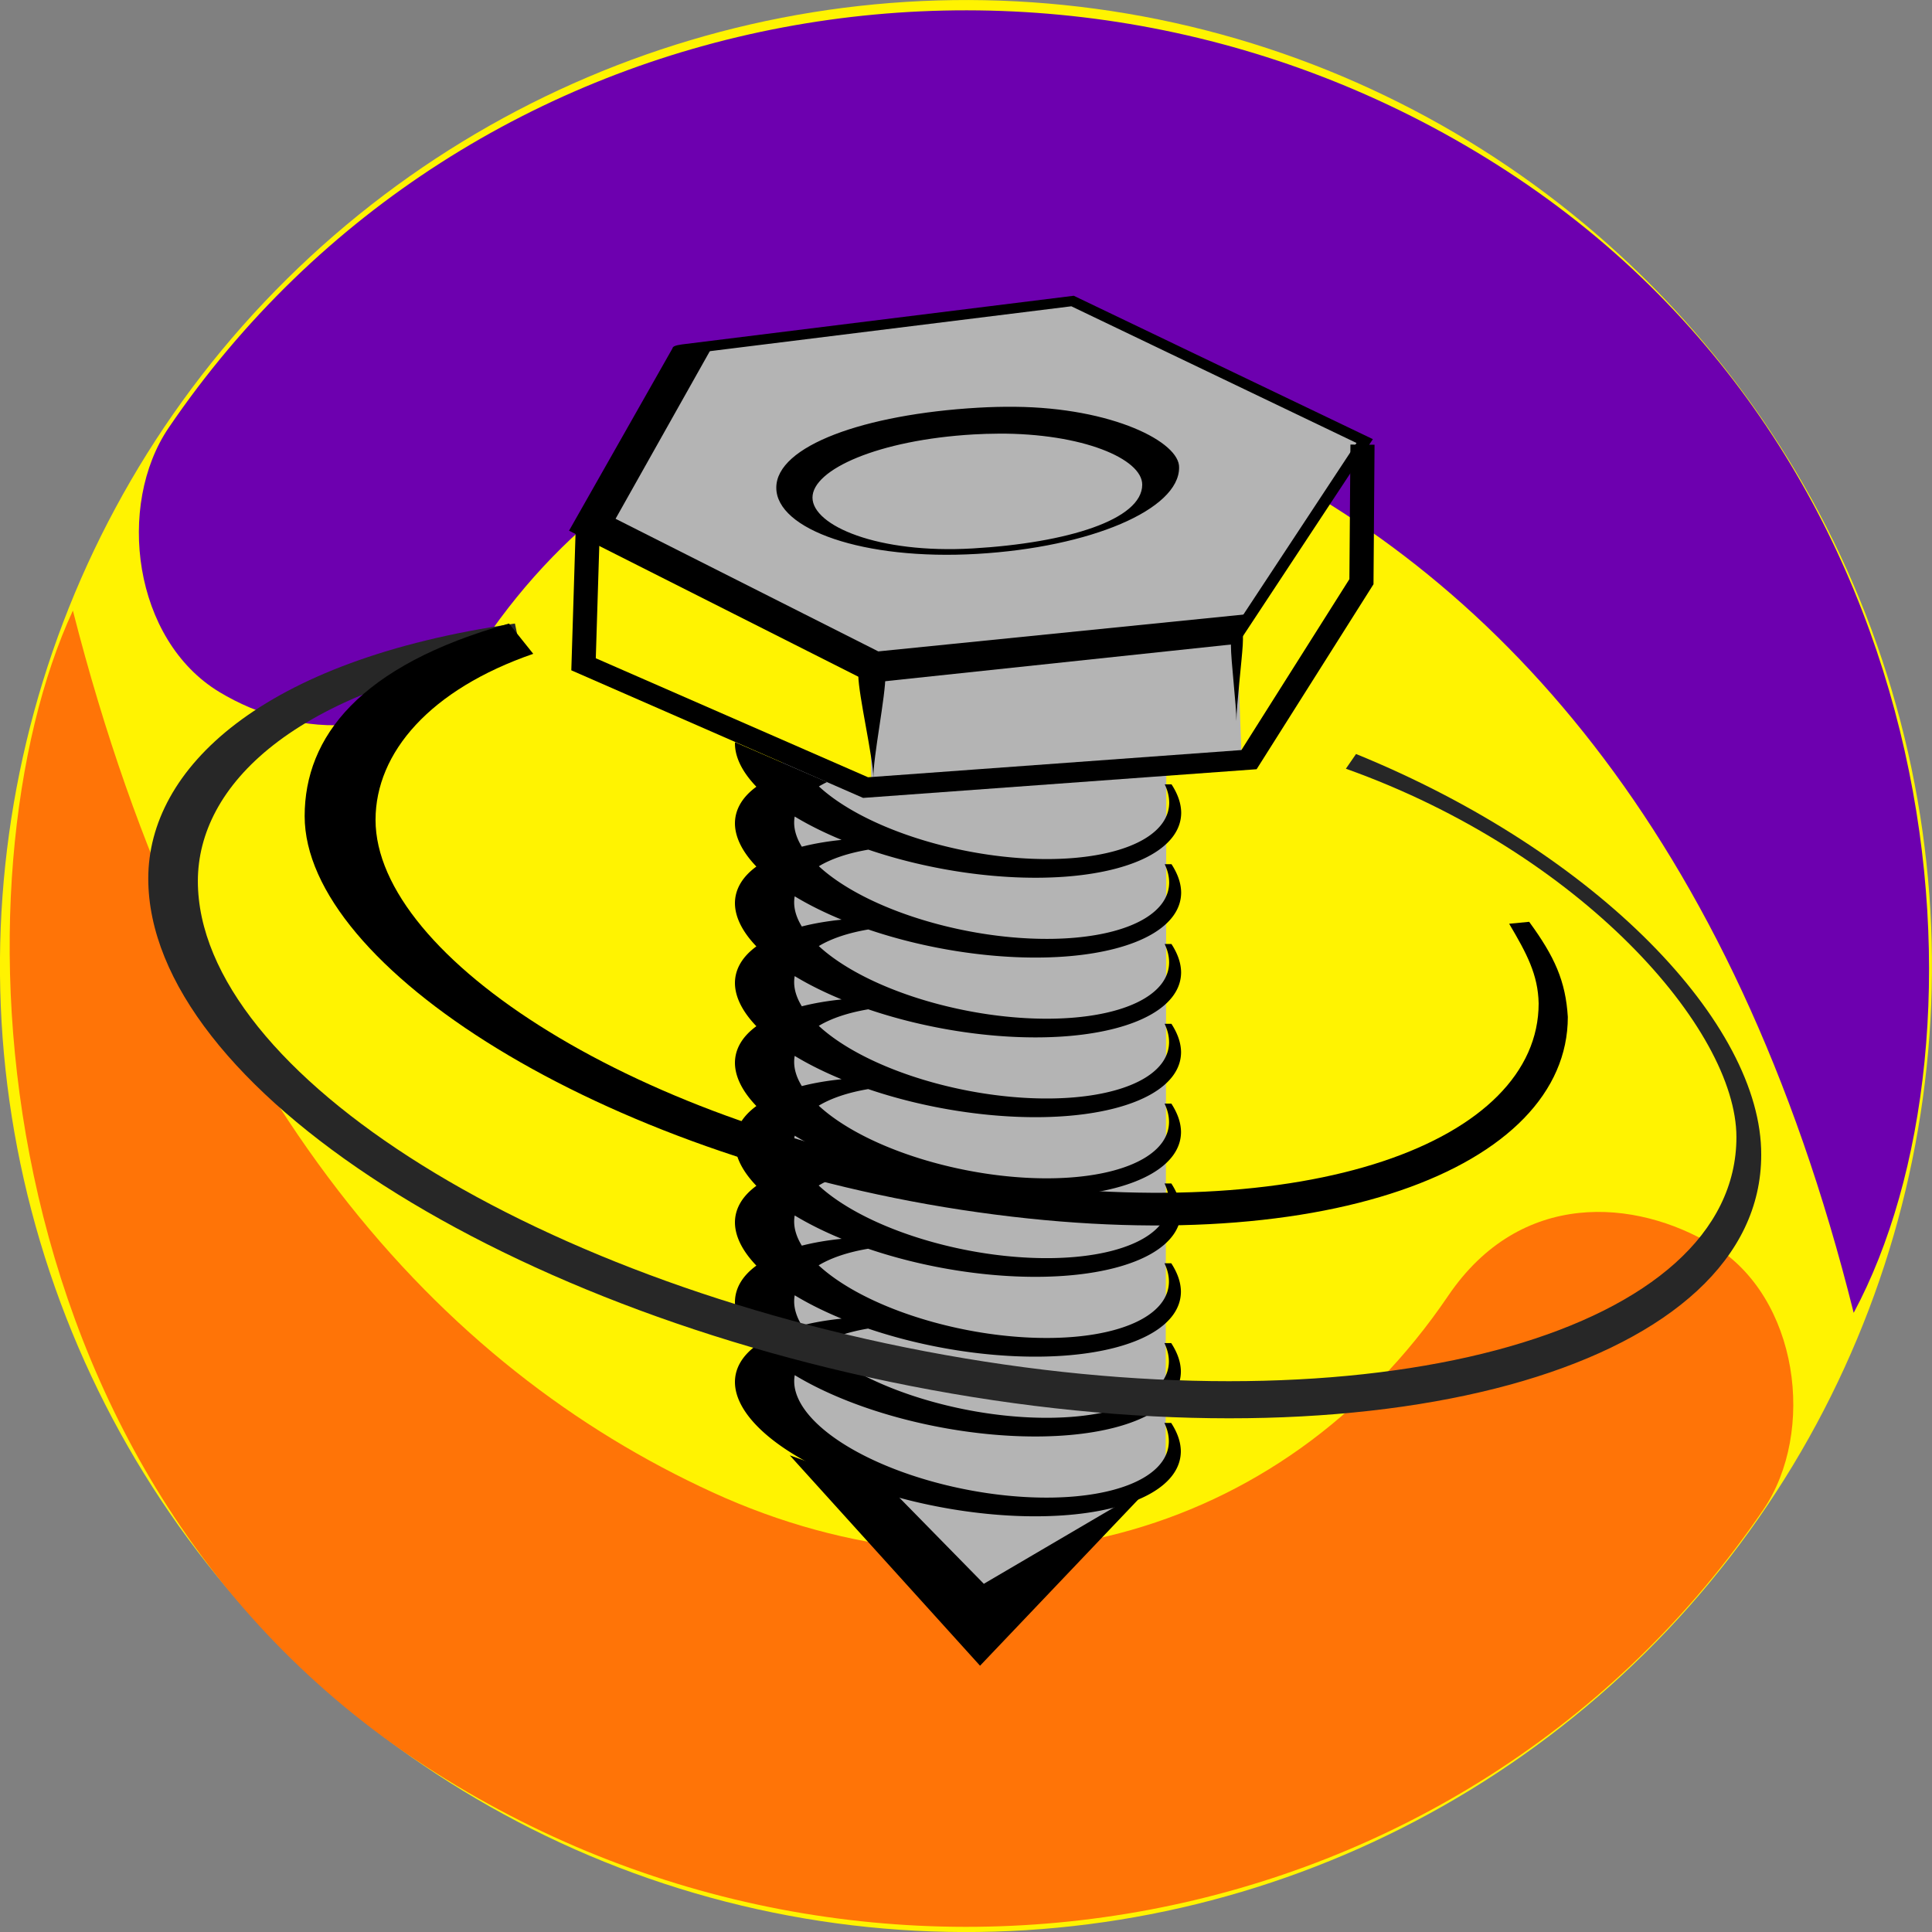 <svg width="282.27" height="282.27" version="1.1" viewBox="0 0 74.683 74.683" xmlns="http://www.w3.org/2000/svg" xmlns:xlink="http://www.w3.org/1999/xlink">
 <rect x="0" y="0" width="74.683" height="74.683" fill="#808080" stroke="none"/>
 <defs>
  <linearGradient id="c" x1="-169.54" x2="-100.6" y1="249.59" y2="249.59" gradientTransform="translate(169.92 -200.55)" gradientUnits="userSpaceOnUse">
   <stop stop-color="#ff7407" offset="0"/>
  </linearGradient>
  <linearGradient id="b" x1="-164.55" x2="-95.349" y1="226.12" y2="226.12" gradientTransform="translate(169.92 -200.55)" gradientUnits="userSpaceOnUse">
   <stop stop-color="#6d00af" offset="0"/>
  </linearGradient>
  <linearGradient id="a" x1="-141.38" x2="-124.68" y1="236.39" y2="236.39" gradientUnits="userSpaceOnUse">
   <stop stop-color="#b4b4b4" offset="0"/>
  </linearGradient>
 </defs>
 <g>
  <circle transform="rotate(223.43)" cx="-52.789" cy="-1.449" r="37.341" fill="#fff300" fill-opacity=".996"/>
  <path d="m2.818 23.604c4.886 19.151 14.222 29.263 24.722 34.081 10.5 4.818 21.983 1.933 28.441-7.596 2.802-4.133 7.252-3.75 10.224-1.959 3.337 2.011 4 7.223 1.959 10.224-11.478 16.874-34.574 21.073-51.732 9.912-17.501-11.384-18.295-34.562-13.615-44.662z" fill="url(#c)"/>
  <path d="m71.655 50.747c-4.633-18.604-14.006-28.731-24.506-33.549-10.5-4.818-21.983-1.933-28.441 7.596-2.802 4.133-7.252 3.75-10.224 1.959-3.337-2.011-4-7.223-1.959-10.224 11.478-16.874 34.574-21.073 51.732-9.912 17.501 11.384 19.017 33.664 13.399 44.131z" fill="url(#b)"/>
  <g transform="matrix(1.762 0 0 1.475 272.47 -312.02)">
   <path d="m-139.62 220.79 8.472-1.302 6.467 3.643-2.817 5.004 0.105 3.413-1.657 0.131-0.014 18.564-3.944 3.04-4.476-4.987 5e-3 -17.31 1.959 1.244-0.037-3.194-5.821-3.929z" fill="url(#a)"/>
   <g>
    <path d="m-139.87 220.64-2.283 4.807 6.611 3.986 8.014-1.016 0.263-0.783-8.103 0.976-5.764-3.475 2.072-4.402z" color="#000000" style="-inkscape-stroke:none"/>
    <path d="m-125.01 223.19-0.023 3.527-2.369 4.479-8.191 0.713-5.973-3.119 0.088-3.383-0.529-0.014-0.096 3.713 6.402 3.344 8.633-0.752 2.564-4.848 0.023-3.656z" color="#000000" style="-inkscape-stroke:none"/>
    <path d="m-135.51 229.13c2.6e-4 0.021-0.297 0.086-0.297 0.107 7e-3 0.538 0.325 2.148 0.331 2.686-7e-3 -0.538 0.271-2.156 0.264-2.694-2.6e-4 -0.021-0.299-0.079-0.299-0.099z" color="#000000" stroke-width=".265px" style="-inkscape-stroke:none"/>
    <path d="m-127.5 227.88c-0.171-4e-3 -0.144 0.445-0.132 0.568-2e-3 0.398 0.122 1.591 0.12 1.988 2e-3 -0.398 0.119-1.59 0.139-1.987 6e-3 -0.12 0.031-0.659-0.127-0.569z" color="#000000" stroke-width=".265px" style="-inkscape-stroke:none"/>
    <path d="m-131.08 219.29-8.52 1.264c-0.072 0.011-0.286 0.035-0.276 0.108 0.011 0.072 0.242 0.165 0.315 0.154l8.428-1.25 6.256 3.582-2.725 4.938c-0.035 0.064-0.013 0.144 0.051 0.18 0.064 0.035 0.144 0.013 0.18-0.051l2.853-5.167z" color="#000000" stroke-linecap="round" style="-inkscape-stroke:none"/>
    <path d="m-132.37 222.2c-0.268-3e-3 -0.54 5e-3 -0.813 0.024-2.491 0.173-4.423 1-4.423 2.096-5.3e-4 1.096 1.914 1.909 4.405 1.735 2.491-0.173 4.432-1.164 4.432-2.26 0.02-0.668-1.46-1.571-3.602-1.595zm-0.373 0.703c1.856-0.012 3.165 0.662 3.165 1.337 1e-5 0.916-1.636 1.527-3.719 1.672-2.083 0.145-3.515-0.6-3.515-1.333-1e-5 -0.737 1.45-1.51 3.532-1.655 0.18-0.012 0.359-0.019 0.537-0.02z" stroke-dashoffset="40" stroke-linecap="round" stroke-linejoin="round"/>
    <path d="m-137.31 249.68 4.174 5.513 3.767-4.729-3.684 2.582-1.966-2.395z"/>
    <path d="m-138.51 230.99a5 2.398 13.713 0 0-3e-3 0.034 5 2.398 13.713 0 0 0.47 1.133 5 2.398 13.713 0 0-0.47 0.959 5 2.398 13.713 0 0 0.47 1.133 5 2.398 13.713 0 0-0.47 0.959 5 2.398 13.713 0 0 0.47 1.133 5 2.398 13.713 0 0-0.47 0.959 5 2.398 13.713 0 0 0.47 1.133 5 2.398 13.713 0 0-0.47 0.959 5 2.398 13.713 0 0 0.47 1.133 5 2.398 13.713 0 0-0.47 0.959 5 2.398 13.713 0 0 0.47 1.132 5 2.398 13.713 0 0-0.47 0.959 5 2.398 13.713 0 0 0.47 1.132 5 2.398 13.713 0 0-0.47 0.959 5 2.398 13.713 0 0 0.47 1.132 5 2.398 13.713 0 0-0.47 0.959 5 2.398 13.713 0 0 4.891 3.358 5 2.398 13.713 0 0 4.891-1.546 5 2.398 13.713 0 0-0.212-0.739h-0.149a4.209 2.075 14.391 0 1 0.098 0.477 4.209 2.075 14.391 0 1-4.11 1.34 4.209 2.075 14.391 0 1-4.109-2.911 4.209 2.075 14.391 0 1 0.012-0.158 5 2.398 13.713 0 0 3.58 1.445 5 2.398 13.713 0 0 4.891-1.546 5 2.398 13.713 0 0-0.212-0.739h-0.149a4.209 2.075 14.391 0 1 0.098 0.477 4.209 2.075 14.391 0 1-4.11 1.34 4.209 2.075 14.391 0 1-3.575-1.763 4.209 2.075 14.391 0 1 1.086-0.435 5 2.398 13.713 0 0 1.972 0.574 5 2.398 13.713 0 0 4.891-1.546 5 2.398 13.713 0 0-0.212-0.739h-0.149a4.209 2.075 14.391 0 1 0.098 0.477 4.209 2.075 14.391 0 1-4.11 1.34 4.209 2.075 14.391 0 1-3.575-1.763 4.209 2.075 14.391 0 1 1.086-0.435 5 2.398 13.713 0 0 1.972 0.574 5 2.398 13.713 0 0 4.891-1.546 5 2.398 13.713 0 0-0.212-0.739h-0.149a4.209 2.075 14.391 0 1 0.098 0.477 4.209 2.075 14.391 0 1-4.11 1.34 4.209 2.075 14.391 0 1-3.575-1.763 4.209 2.075 14.391 0 1 1.086-0.435 5 2.398 13.713 0 0 1.972 0.574 5 2.398 13.713 0 0 4.891-1.546 5 2.398 13.713 0 0-0.212-0.739h-0.149a4.209 2.075 14.391 0 1 0.098 0.477 4.209 2.075 14.391 0 1-4.11 1.34 4.209 2.075 14.391 0 1-3.575-1.763 4.209 2.075 14.391 0 1 1.086-0.435 5 2.398 13.713 0 0 1.972 0.574 5 2.398 13.713 0 0 4.891-1.546 5 2.398 13.713 0 0-0.212-0.739h-0.149a4.209 2.075 14.391 0 1 0.098 0.477 4.209 2.075 14.391 0 1-4.109 1.34 4.209 2.075 14.391 0 1-3.576-1.763 4.209 2.075 14.391 0 1 1.086-0.434 5 2.398 13.713 0 0 1.972 0.574 5 2.398 13.713 0 0 4.891-1.546 5 2.398 13.713 0 0-0.212-0.739h-0.149a4.209 2.075 14.391 0 1 0.098 0.477 4.209 2.075 14.391 0 1-4.11 1.34 4.209 2.075 14.391 0 1-3.575-1.763 4.209 2.075 14.391 0 1 1.086-0.435 5 2.398 13.713 0 0 1.972 0.574 5 2.398 13.713 0 0 4.891-1.546 5 2.398 13.713 0 0-0.212-0.739h-0.149a4.209 2.075 14.391 0 1 0.098 0.477 4.209 2.075 14.391 0 1-4.11 1.34 4.209 2.075 14.391 0 1-3.575-1.763 4.209 2.075 14.391 0 1 1.086-0.435 5 2.398 13.713 0 0 1.972 0.574 5 2.398 13.713 0 0 4.891-1.546 5 2.398 13.713 0 0-0.212-0.739h-0.149a4.209 2.075 14.391 0 1 0.098 0.477 4.209 2.075 14.391 0 1-4.11 1.34 4.209 2.075 14.391 0 1-3.575-1.763 4.209 2.075 14.391 0 1 0.179-0.114zm1.308 1.948a5 2.398 13.713 0 0 1.029 0.612 5 2.398 13.713 0 0-0.873 0.179 4.209 2.075 14.391 0 1-0.168-0.634 4.209 2.075 14.391 0 1 0.012-0.158zm0 2.091a5 2.398 13.713 0 0 1.029 0.612 5 2.398 13.713 0 0-0.873 0.179 4.209 2.075 14.391 0 1-0.168-0.634 4.209 2.075 14.391 0 1 0.012-0.158zm0 2.091a5 2.398 13.713 0 0 1.029 0.612 5 2.398 13.713 0 0-0.873 0.179 4.209 2.075 14.391 0 1-0.168-0.634 4.209 2.075 14.391 0 1 0.012-0.158zm0 2.091a5 2.398 13.713 0 0 1.029 0.612 5 2.398 13.713 0 0-0.873 0.179 4.209 2.075 14.391 0 1-0.168-0.634 4.209 2.075 14.391 0 1 0.012-0.158zm0 2.091a5 2.398 13.713 0 0 1.029 0.612 5 2.398 13.713 0 0-0.873 0.179 4.209 2.075 14.391 0 1-0.168-0.633 4.209 2.075 14.391 0 1 0.012-0.158zm0 2.091a5 2.398 13.713 0 0 1.03 0.612 5 2.398 13.713 0 0-0.874 0.179 4.209 2.075 14.391 0 1-0.168-0.633 4.209 2.075 14.391 0 1 0.012-0.158zm0 2.092a5 2.398 13.713 0 0 1.029 0.612 5 2.398 13.713 0 0-0.873 0.179 4.209 2.075 14.391 0 1-0.168-0.633 4.209 2.075 14.391 0 1 0.012-0.158z" stroke-dashoffset="40" stroke-linecap="round" stroke-linejoin="round" stroke-width=".265"/>
   </g>
   <path d="m-143.34 227.88c-5.588 0.951-8.043 3.819-8.044 6.681 2e-4 5.453 7.895 11.497 17.633 13.501 9.739 2.004 17.753-0.804 17.753-6.256 0.013-3.425-3.572-7.919-8.889-10.507l-0.223 0.386c5.151 2.194 8.566 6.822 8.568 9.654 5.9e-4 5.053-7.647 7.655-16.936 5.798-9.288-1.857-16.818-7.458-16.818-12.51 3e-3 -2.484 2.061-5.02 7.087-6.006z" fill="#272727"/>
   <path d="m-143.47 227.88c-3.282 1.093-4.482 2.979-4.483 5.047 1.7e-4 3.94 6.471 8.871 14.41 10.319 7.939 1.448 13.302-1.115 13.302-5.055-0.048-0.939-0.288-1.579-0.848-2.494l-0.439 0.051c0.386 0.78 0.634 1.332 0.647 2.088 4.8e-4 3.6-5.003 5.909-12.372 4.586-7.368-1.323-13.145-5.797-13.145-9.397 2e-3 -1.77 1.202-3.42 3.46-4.351z"/>
  </g>
 </g>
</svg>
